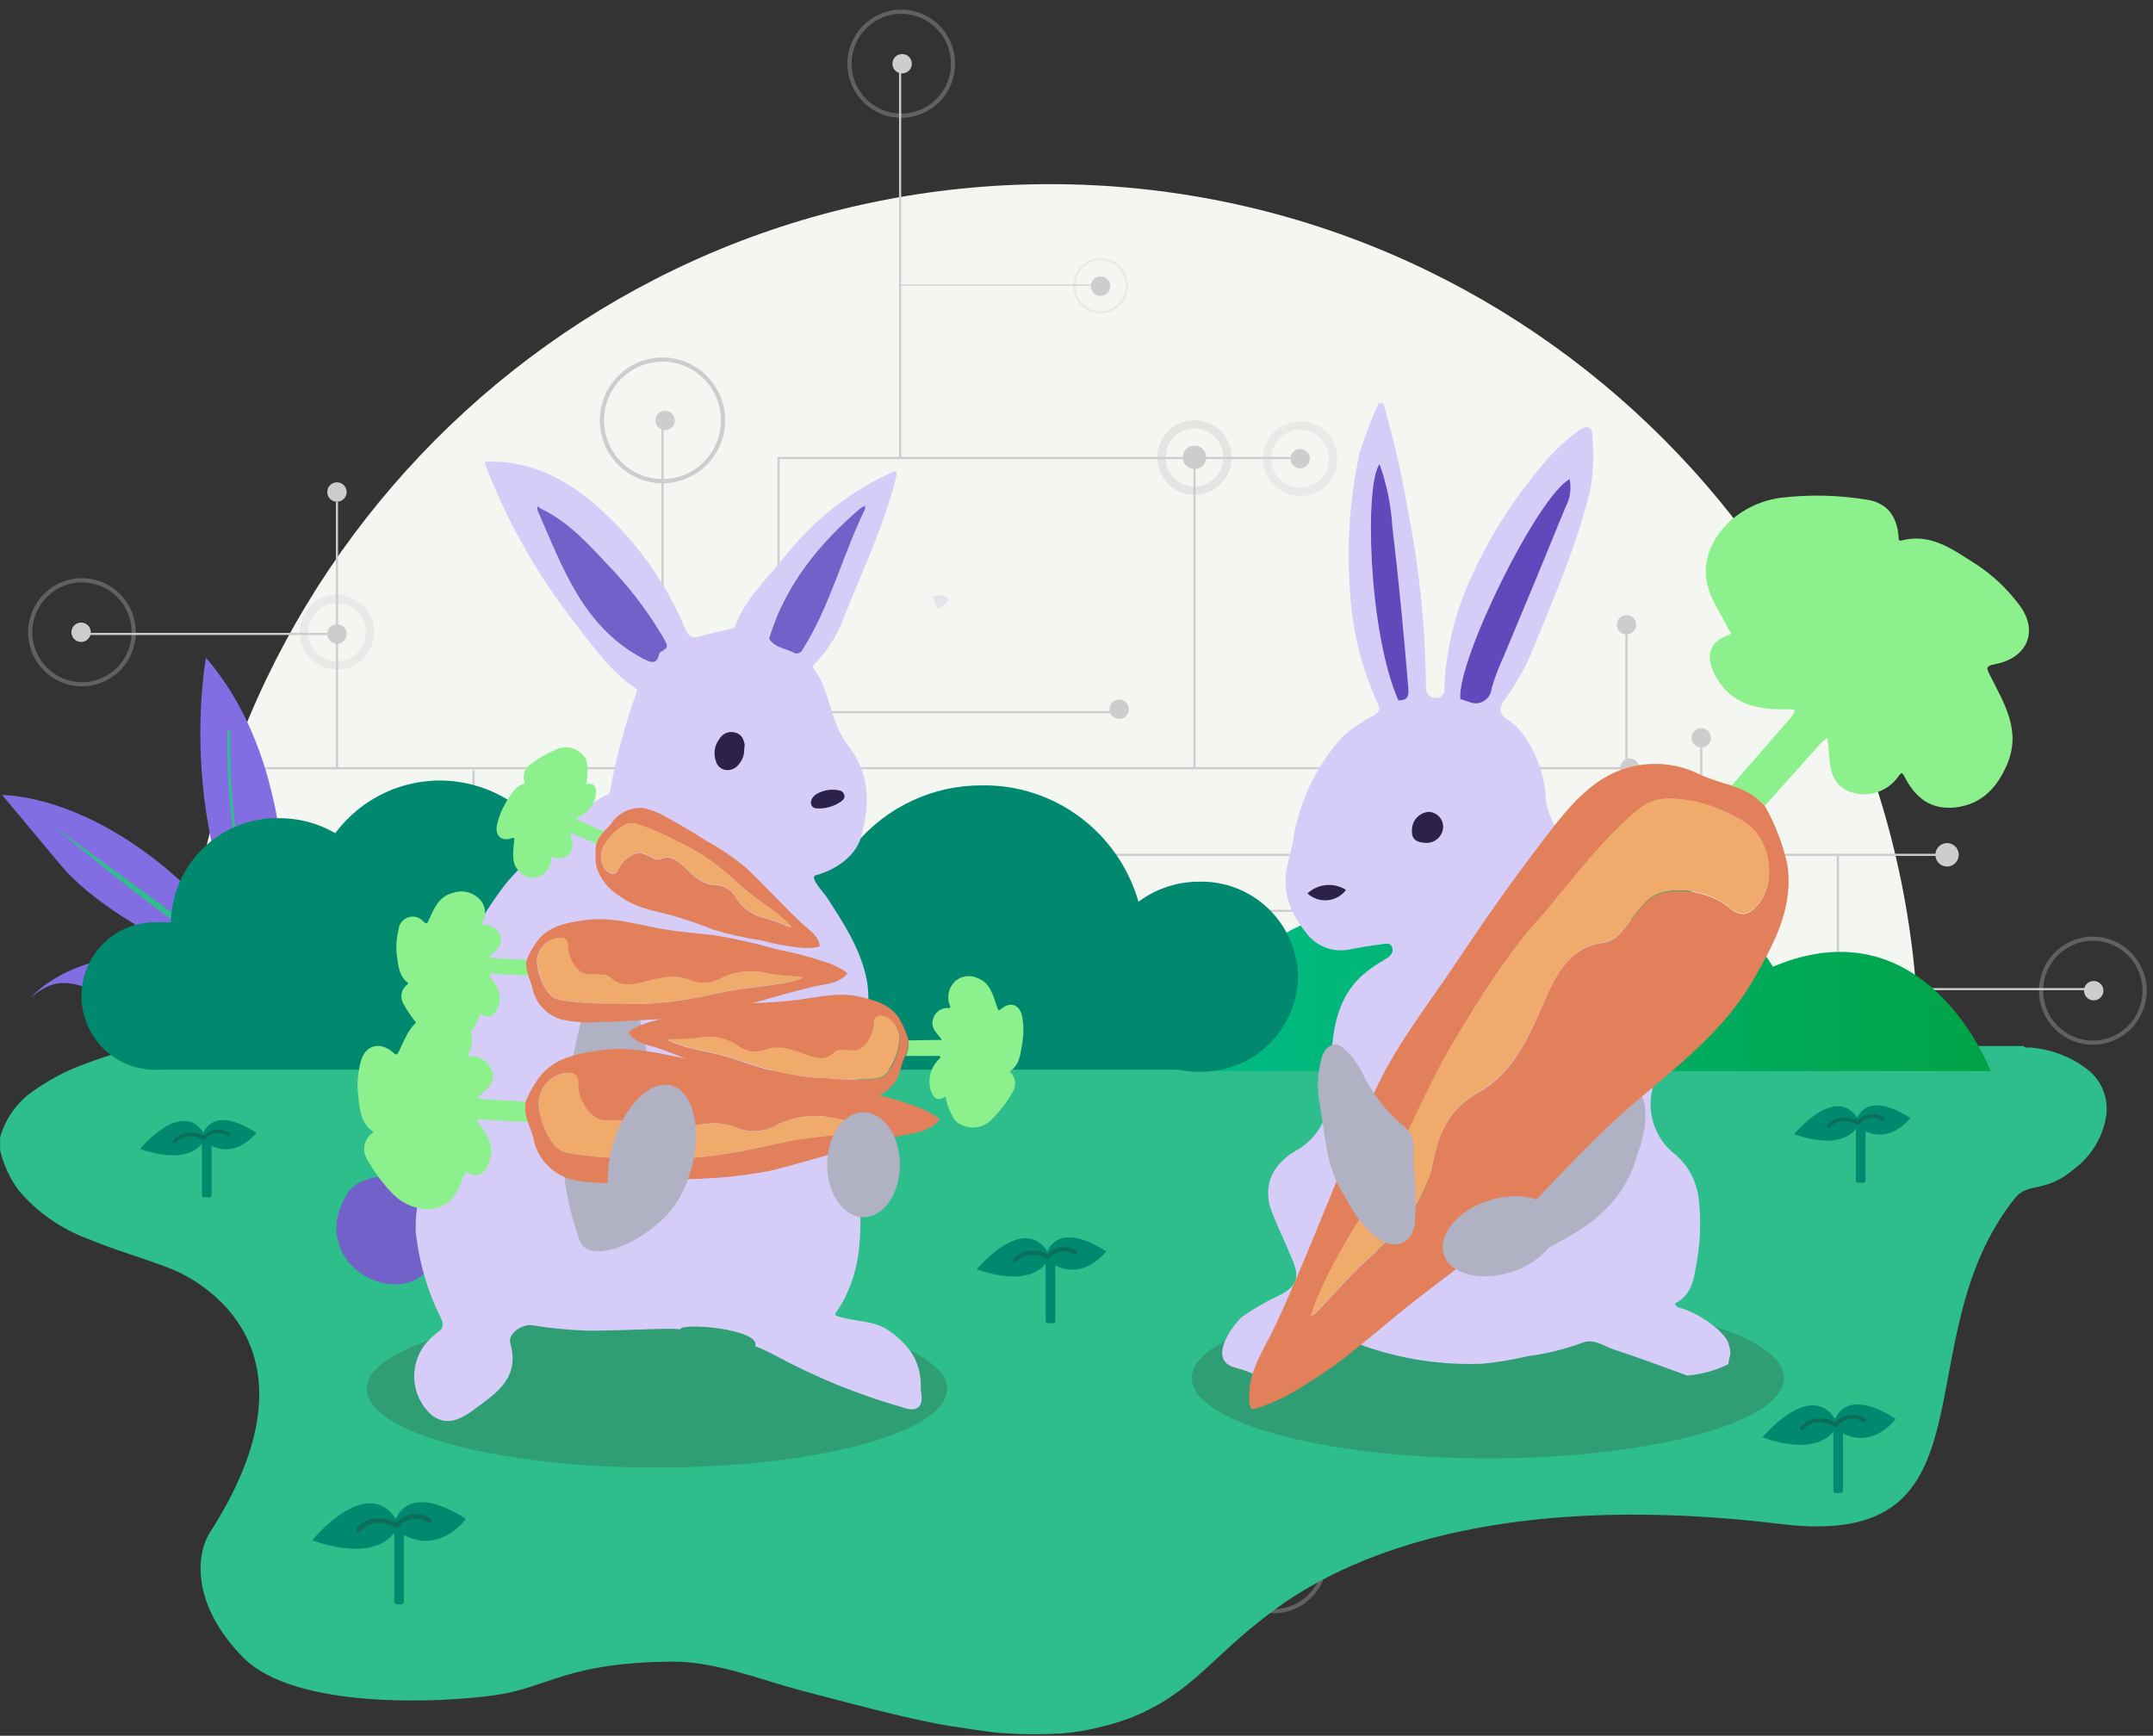 <?xml version="1.0" encoding="UTF-8"?>
<svg width="222px" height="179px" viewBox="0 0 222 179" version="1.1" xmlns="http://www.w3.org/2000/svg" xmlns:xlink="http://www.w3.org/1999/xlink">
    <rect x="0" y="0" width="222" height="179" fill="#333333" stroke="none"/>
    <!-- Generator: Sketch 60 (88103) - https://sketch.com -->
    <title>Approach_P2PSM</title>
    <desc>Created with Sketch.</desc>
    <defs>
        <linearGradient x1="0%" y1="50.042%" x2="100%" y2="50.042%" id="linearGradient-1">
            <stop stop-color="#01BC86" offset="0%"></stop>
            <stop stop-color="#01B26E" offset="37%"></stop>
            <stop stop-color="#00A347" offset="100%"></stop>
        </linearGradient>
    </defs>
    <g id="Page-1" stroke="none" stroke-width="1" fill="none" fill-rule="evenodd">
        <g id="Home-Refresh" transform="translate(-1025, -1675)">
            <g id="Approach" transform="translate(0, 1415)">
                <g id="Approach_P2PSM" transform="translate(1025, 261)">
                    <g id="Layer_4" transform="translate(17.919, 17)" fill="#F4F6F1" fill-rule="nonzero">
                        <path d="M0.737,90.99 C0.737,41.284 40.85,0.99 90.333,0.99 C139.816,0.99 179.93,41.284 179.93,90.99" id="Path"></path>
                    </g>
                    <g id="Layer_1">
                        <g id="Layer_9" transform="translate(2.987, 42)">
                            <polyline id="Path" stroke="#CDCCCE" stroke-width="0.22" points="128.451 117.15 128.451 77.14 140.985 77.14 140.985 51.19 152.941 51.19 152.941 81.02"></polyline>
                            <ellipse id="Oval" stroke="#CDCCCE" stroke-width="0.43" cx="152.951" cy="81.02" rx="6.242" ry="6.27"></ellipse>
                            <ellipse id="Oval" fill="#CDCCCE" fill-rule="nonzero" cx="164.718" cy="21.43" rx="1" ry="1"></ellipse>
                            <ellipse id="Oval" fill="#CDCCCE" fill-rule="nonzero" cx="165.057" cy="36.22" rx="1" ry="1"></ellipse>
                            <ellipse id="Oval" stroke="#CDCCCE" stroke-width="0.43" opacity="0.3" cx="128.332" cy="117.79" rx="5.336" ry="5.36"></ellipse>
                            <ellipse id="Oval" fill="#CDCCCE" fill-rule="nonzero" cx="128.232" cy="117.79" rx="1" ry="1"></ellipse>
                            <ellipse id="Oval" fill="#CDCCCE" fill-rule="nonzero" cx="152.682" cy="81.02" rx="1" ry="1"></ellipse>
                            <path d="M124.559,61.58 C124.559,61.58 122.956,62.37 123.713,62.82 C124.154,63.073 124.695,63.073 125.136,62.82 L124.698,61.93 L124.698,61.93 L124.559,61.58 Z" id="Path" fill="#E5E4EA" fill-rule="nonzero"></path>
                            <ellipse id="Oval" fill="#CDCCCE" fill-rule="nonzero" cx="152.732" cy="51.23" rx="1" ry="1"></ellipse>
                            <line x1="120.179" y1="36.1" x2="120.179" y2="3.57" id="Path" stroke="#CDCCCE" stroke-width="0.22" stroke-linecap="round" stroke-linejoin="round"></line>
                            <ellipse id="Oval" stroke="#CDCCCE" stroke-width="0.86" opacity="0.4" cx="120.179" cy="4.18" rx="3.405" ry="3.42"></ellipse>
                            <ellipse id="Oval" fill="#CDCCCE" fill-rule="nonzero" cx="120.179" cy="4.16" rx="1.205" ry="1.21"></ellipse>
                            <line x1="141.413" y1="50.93" x2="105.863" y2="50.93" id="Path" stroke="#CDCCCE" stroke-width="0.22"></line>
                            <ellipse id="Oval" fill="#CDCCCE" fill-rule="nonzero" cx="140.766" cy="51.23" rx="1" ry="1"></ellipse>
                            <ellipse id="Oval" fill="#CDCCCE" fill-rule="nonzero" cx="105.863" cy="51.23" rx="1" ry="1"></ellipse>
                            <line x1="45.843" y1="36.44" x2="45.843" y2="48.92" id="Path" stroke="#CDCCCE" stroke-width="0.22"></line>
                            <ellipse id="Oval" fill="#CDCCCE" fill-rule="nonzero" cx="45.843" cy="48.27" rx="1" ry="1"></ellipse>
                            <polyline id="Path" stroke="#CDCCCE" stroke-width="0.22" stroke-linecap="round" stroke-linejoin="round" points="164.718 21.43 164.718 36.22 152.951 36.22 21.702 36.22"></polyline>
                            <line x1="31.757" y1="22.37" x2="5.983" y2="22.37" id="Path" stroke="#CDCCCE" stroke-width="0.22" stroke-linecap="round" stroke-linejoin="round"></line>
                            <ellipse id="Oval" stroke="#CDCCCE" stroke-width="0.86" opacity="0.3" cx="31.757" cy="22.2" rx="3.405" ry="3.42"></ellipse>
                            <line x1="31.757" y1="22.2" x2="31.757" y2="8.82" id="Path" stroke="#CDCCCE" stroke-width="0.22" stroke-linecap="round" stroke-linejoin="round"></line>
                            <ellipse id="Oval" fill="#CDCCCE" fill-rule="nonzero" cx="31.757" cy="7.74" rx="1" ry="1"></ellipse>
                            <line x1="31.757" y1="22.37" x2="31.757" y2="36.22" id="Path" stroke="#CDCCCE" stroke-width="0.22" stroke-linecap="round" stroke-linejoin="round"></line>
                            <ellipse id="Oval" fill="#CDCCCE" fill-rule="nonzero" cx="31.757" cy="22.37" rx="1" ry="1"></ellipse>
                            <ellipse id="Oval" fill="#CDCCCE" fill-rule="nonzero" cx="20.498" cy="36.22" rx="1.205" ry="1.21"></ellipse>
                            <ellipse id="Oval" stroke="#CDCCCE" stroke-width="0.43" opacity="0.3" cx="5.465" cy="22.2" rx="5.336" ry="5.36"></ellipse>
                            <ellipse id="Oval" fill="#CDCCCE" fill-rule="nonzero" cx="5.376" cy="22.2" rx="1" ry="1"></ellipse>
                            <line x1="128.451" y1="77.14" x2="87.725" y2="77.14" id="Path" stroke="#CDCCCE" stroke-width="0.22"></line>
                            <ellipse id="Oval" stroke="#CDCCCE" stroke-width="0.86" opacity="0.3" cx="87.197" cy="77.07" rx="3.405" ry="3.42"></ellipse>
                            <ellipse id="Oval" fill="#CDCCCE" fill-rule="nonzero" cx="87.197" cy="77.07" rx="1" ry="1"></ellipse>
                        </g>
                        <g id="Layer_9_copy" transform="translate(54.753, 0)">
                            <polyline id="Path" stroke="#CDCCCE" stroke-width="0.22" points="38.059 6.22 38.059 46.23 25.525 46.23 25.525 72.18 13.559 72.18 13.559 42.35"></polyline>
                            <ellipse id="Oval" stroke="#CDCCCE" stroke-width="0.43" cx="13.559" cy="42.35" rx="6.242" ry="6.27"></ellipse>
                            <ellipse id="Oval" fill="#CDCCCE" fill-rule="nonzero" cx="1.792" cy="101.93" rx="1" ry="1"></ellipse>
                            <ellipse id="Oval" fill="#CDCCCE" fill-rule="nonzero" cx="1.453" cy="87.15" rx="1" ry="1"></ellipse>
                            <ellipse id="Oval" stroke="#CDCCCE" stroke-width="0.43" opacity="0.3" cx="38.178" cy="5.57" rx="5.336" ry="5.36"></ellipse>
                            <ellipse id="Oval" fill="#CDCCCE" fill-rule="nonzero" cx="38.268" cy="5.57" rx="1" ry="1"></ellipse>
                            <ellipse id="Oval" fill="#CDCCCE" fill-rule="nonzero" cx="13.828" cy="42.35" rx="1" ry="1"></ellipse>
                            <path d="M41.951,61.77 C41.951,61.77 43.554,60.99 42.797,60.54 C42.347,60.302 41.806,60.321 41.374,60.59 L41.812,61.48 L41.812,61.48 L41.951,61.77 Z" id="Path" fill="#E5E4EA" fill-rule="nonzero"></path>
                            <ellipse id="Oval" fill="#CDCCCE" fill-rule="nonzero" cx="13.778" cy="72.14" rx="1" ry="1"></ellipse>
                            <line x1="46.321" y1="87.27" x2="46.321" y2="119.79" id="Path" stroke="#CDCCCE" stroke-width="0.22" stroke-linecap="round" stroke-linejoin="round"></line>
                            <ellipse id="Oval" stroke="#CDCCCE" stroke-width="0.86" opacity="0.4" cx="46.321" cy="119.19" rx="3.405" ry="3.42"></ellipse>
                            <ellipse id="Oval" fill="#CDCCCE" fill-rule="nonzero" cx="46.321" cy="119.21" rx="1.205" ry="1.21"></ellipse>
                            <line x1="25.097" y1="72.44" x2="60.647" y2="72.44" id="Path" stroke="#CDCCCE" stroke-width="0.22"></line>
                            <ellipse id="Oval" fill="#CDCCCE" fill-rule="nonzero" cx="25.744" cy="72.14" rx="1" ry="1"></ellipse>
                            <ellipse id="Oval" fill="#CDCCCE" fill-rule="nonzero" cx="60.647" cy="72.14" rx="1" ry="1"></ellipse>
                            <line x1="120.666" y1="86.92" x2="120.666" y2="74.45" id="Path" stroke="#CDCCCE" stroke-width="0.22"></line>
                            <ellipse id="Oval" fill="#CDCCCE" fill-rule="nonzero" cx="120.666" cy="75.09" rx="1" ry="1"></ellipse>
                            <polyline id="Path" stroke="#CDCCCE" stroke-width="0.22" stroke-linecap="round" stroke-linejoin="round" points="1.792 101.93 1.792 87.15 13.559 87.15 144.808 87.15"></polyline>
                            <line x1="134.753" y1="101" x2="160.527" y2="101" id="Path" stroke="#CDCCCE" stroke-width="0.22" stroke-linecap="round" stroke-linejoin="round"></line>
                            <ellipse id="Oval" stroke="#CDCCCE" stroke-width="0.86" opacity="0.3" cx="134.753" cy="101.16" rx="3.405" ry="3.42"></ellipse>
                            <line x1="134.753" y1="101.16" x2="134.753" y2="114.55" id="Path" stroke="#CDCCCE" stroke-width="0.22" stroke-linecap="round" stroke-linejoin="round"></line>
                            <ellipse id="Oval" fill="#CDCCCE" fill-rule="nonzero" cx="134.753" cy="115.62" rx="1" ry="1"></ellipse>
                            <line x1="134.753" y1="101" x2="134.753" y2="87.15" id="Path" stroke="#CDCCCE" stroke-width="0.22" stroke-linecap="round" stroke-linejoin="round"></line>
                            <ellipse id="Oval" fill="#CDCCCE" fill-rule="nonzero" cx="134.753" cy="101" rx="1" ry="1"></ellipse>
                            <ellipse id="Oval" fill="#CDCCCE" fill-rule="nonzero" cx="146.012" cy="87.15" rx="1.205" ry="1.21"></ellipse>
                            <ellipse id="Oval" stroke="#CDCCCE" stroke-width="0.43" opacity="0.3" cx="161.045" cy="101.16" rx="5.336" ry="5.36"></ellipse>
                            <ellipse id="Oval" fill="#CDCCCE" fill-rule="nonzero" cx="161.134" cy="101.16" rx="1" ry="1"></ellipse>
                            <line x1="38.059" y1="46.23" x2="78.785" y2="46.23" id="Path" stroke="#CDCCCE" stroke-width="0.22"></line>
                            <ellipse id="Oval" stroke="#CDCCCE" stroke-width="0.86" opacity="0.3" cx="79.303" cy="46.3" rx="3.405" ry="3.42"></ellipse>
                            <ellipse id="Oval" fill="#CDCCCE" fill-rule="nonzero" cx="79.303" cy="46.3" rx="1" ry="1"></ellipse>
                        </g>
                        <g id="_6Vhgen.tif" transform="translate(0, 106)" fill="#2EBE8B" fill-rule="nonzero">
                            <path d="M215.24,3.28 C213.513,1.955 211.436,1.17 209.267,1.02 C209.058,1.02 208.809,1.1 208.65,0.87 L14.724,0.87 C12.351,1.446 10.022,2.191 7.755,3.1 C6.233,3.741 4.784,4.546 3.435,5.5 C1.77,6.644 0.558,8.34 0.01,10.29 L0.01,11.63 C0.363,13.097 0.999,14.479 1.882,15.7 C3.802,17.991 6.287,19.736 9.089,20.76 C11.667,21.85 14.355,22.6 16.964,23.59 C18.066,23.973 19.118,24.487 20.099,25.12 C22.001,26.41 33.041,33.29 21.643,51.04 C20.249,53.2 19.651,58.37 25.027,63.88 C30.403,69.39 45.724,68.59 51.17,67.79 C56.615,66.99 58.397,64.44 69.348,64.35 C73.907,64.35 78.307,66.2 82.697,67.35 C87.337,68.56 91.976,69.84 96.694,70.77 C97.799,70.98 101.801,71.58 102.349,71.63 C104.513,71.84 106.689,71.89 108.86,71.78 C109.417,71.78 109.965,71.7 110.522,71.65 C110.452,71.65 111.518,71.52 111.577,71.5 C112.453,71.34 113.33,71.14 114.196,70.91 C115.062,70.68 116.027,70.36 116.923,70.02 C116.824,70.02 117.919,69.59 117.919,69.57 C118.427,69.32 118.914,69.06 119.422,68.78 C123.275,66.6 125.714,63.49 129.467,60.52 C132.652,58 146.719,45.68 183.703,50.17 C206.45,52.92 196.027,31.29 207.754,16.57 C209.128,14.84 210.9,16.14 213.976,13.46 C215.707,12.134 216.857,10.183 217.182,8.02 C217.423,6.205 216.683,4.399 215.24,3.28 Z" id="Path"></path>
                        </g>
                        <line x1="113.15" y1="28.4" x2="92.812" y2="28.4" id="Path" stroke="#CDCCCE" stroke-width="0.11"></line>
                        <ellipse id="Oval" stroke="#CDCCCE" stroke-width="0.22" opacity="0.3" cx="113.479" cy="28.47" rx="2.728" ry="2.74"></ellipse>
                        <ellipse id="Oval" fill="#CDCCCE" fill-rule="nonzero" cx="113.479" cy="28.51" rx="1" ry="1"></ellipse>
                    </g>
                    <g id="Illustration" transform="translate(0, 66)">
                        <ellipse id="Oval" fill="#309E74" fill-rule="nonzero" cx="67.735" cy="76.23" rx="29.915" ry="8.11"></ellipse>
                        <ellipse id="Oval" fill="#309E74" fill-rule="nonzero" cx="153.419" cy="75.11" rx="30.532" ry="8.28"></ellipse>
                        <rect id="Rectangle" fill="#00896F" fill-rule="nonzero" x="40.647" y="90.76" width="1" height="7.69" rx="0.29"></rect>
                        <path d="M40.826,90.76 C40.826,90.76 39.343,94.31 32.185,91.84 C32.185,91.84 37.78,85 40.826,89.63 C40.826,89.63 42.031,85.76 48.034,89.63 C48.073,89.63 44.977,93.86 40.826,90.76 Z" id="Path" fill="#00896F" fill-rule="nonzero"></path>
                        <path d="M44.281,89.8 C43.204,89.066 41.746,89.288 40.936,90.31 C40.936,90.31 38.526,88.91 36.954,90.76" id="Path" stroke="#0C6D5B" stroke-width="0.48" stroke-linecap="round" stroke-linejoin="round"></path>
                        <rect id="Rectangle" fill="#00896F" fill-rule="nonzero" x="107.814" y="62.98" width="1" height="6.48" rx="0.24"></rect>
                        <path d="M108.003,62.99 C108.003,62.99 106.759,65.99 100.716,63.9 C100.716,63.9 105.435,58.14 108.003,62.05 C108.003,62.05 108.999,58.79 114.076,62.05 C114.076,61.99 111.508,65.59 108.003,62.99 Z" id="Path" fill="#00896F" fill-rule="nonzero"></path>
                        <path d="M110.881,62.17 C109.975,61.549 108.745,61.736 108.063,62.6 C108.063,62.6 106.072,61.42 104.659,62.97" id="Path" stroke="#0C6D5B" stroke-width="0.41" stroke-linecap="round" stroke-linejoin="round"></path>
                        <rect id="Rectangle" fill="#00896F" fill-rule="nonzero" x="189.038" y="80.3" width="1" height="6.67" rx="0.25"></rect>
                        <path d="M189.228,80.3 C189.228,80.3 187.953,83.38 181.731,81.23 C181.731,81.23 186.59,75.3 189.228,79.32 C189.228,79.32 190.283,75.97 195.479,79.32 C195.479,79.32 192.802,82.99 189.228,80.3 Z" id="Path" fill="#00896F" fill-rule="nonzero"></path>
                        <path d="M192.194,79.47 C191.262,78.836 190.001,79.027 189.297,79.91 C189.297,79.91 187.207,78.7 185.793,80.3" id="Path" stroke="#0C6D5B" stroke-width="0.42" stroke-linecap="round" stroke-linejoin="round"></path>
                        <rect id="Rectangle" fill="#00896F" fill-rule="nonzero" x="191.358" y="49.15" width="1" height="5.82" rx="0.22"></rect>
                        <path d="M191.517,49.14 C191.517,49.14 190.402,51.83 184.987,49.96 C184.987,49.96 189.218,44.79 191.517,48.29 C191.517,48.29 192.433,45.36 196.973,48.29 C196.973,48.29 194.633,51.49 191.517,49.14 Z" id="Path" fill="#00896F" fill-rule="nonzero"></path>
                        <path d="M194.136,48.42 C193.323,47.864 192.221,48.029 191.607,48.8 C191.607,48.8 189.785,47.74 188.551,49.14" id="Path" stroke="#0C6D5B" stroke-width="0.36" stroke-linecap="round" stroke-linejoin="round"></path>
                        <rect id="Rectangle" fill="#00896F" fill-rule="nonzero" x="20.816" y="50.66" width="1" height="5.82" rx="0.22"></rect>
                        <path d="M20.985,50.66 C20.985,50.66 19.861,53.35 14.445,51.48 C14.445,51.48 18.676,46.3 20.985,49.81 C20.985,49.81 21.891,46.88 26.431,49.81 C26.431,49.81 24.101,52.99 20.985,50.66 Z" id="Path" fill="#00896F" fill-rule="nonzero"></path>
                        <path d="M23.564,49.99 C22.752,49.434 21.65,49.599 21.035,50.37 C21.035,50.37 19.213,49.31 17.979,50.71" id="Path" stroke="#0C6D5B" stroke-width="0.36" stroke-linecap="round" stroke-linejoin="round"></path>
                        <path d="M0.229,14.99 C0.229,14.99 12.374,14.72 24.659,30.42 L29.099,35.56 C29.099,35.56 12.354,29.49 6.292,22.25 L0.229,14.99 Z" id="Path" fill="#836DE2" fill-rule="nonzero"></path>
                        <path d="M3.186,35.86 C3.186,35.86 11.2,26.39 28.97,35.66 C28.97,35.66 25.585,39.66 16.964,37.45 C8.342,35.24 6.979,32.69 3.186,35.86 Z" id="Path" fill="#836DE2" fill-rule="nonzero"></path>
                        <path d="M21.234,0.83 C21.234,0.83 17.521,20.83 28.93,35.72 C28.93,35.72 32.494,13.84 21.234,0.83 Z" id="Path" fill="#836DE2" fill-rule="nonzero"></path>
                        <path d="M5.515,18.17 C5.515,18.17 19.303,29.91 24.291,31.91" id="Path" fill="#2EBF8B" fill-rule="nonzero"></path>
                        <path d="M23.584,8.37 C23.584,8.37 23.066,23.75 28.412,32.37" id="Path" stroke="#2EBF8B" stroke-width="0.28" stroke-linecap="round" stroke-linejoin="round"></path>
                        <path d="M12.474,34.2 C12.474,34.2 21.503,33.6 27.606,34.52" id="Path" fill="#2EBF8B" fill-rule="nonzero"></path>
                    </g>
                    <g id="Names" transform="translate(7.964, 79)" fill-rule="nonzero">
                        <path d="M115.151,30.45 L197.301,30.45 C197.301,30.45 190.671,12.99 174.852,19.69 C174.852,19.69 163.115,-0.31 143.733,18.17 C143.733,18.17 123.315,3.8 115.151,30.45 Z" id="Path" fill="url(#linearGradient-1)"></path>
                        <g id="Names_copy" fill="#00896F">
                            <path d="M125.883,20.73 C125.828,23.389 124.721,25.917 122.806,27.755 C120.891,29.592 118.326,30.587 115.679,30.52 C114.967,30.521 114.257,30.451 113.558,30.31 L8.402,30.31 C5.607,30.454 2.96,29.038 1.519,26.627 C0.078,24.216 0.078,21.204 1.519,18.793 C2.96,16.382 5.607,14.966 8.402,15.11 L9.657,15.11 C9.798,9.046 14.799,4.242 20.836,4.37 C22.863,4.366 24.855,4.901 26.61,5.92 C29.333,2.254 33.718,0.222 38.262,0.518 C42.805,0.815 46.891,3.401 49.119,7.39 C50.583,4.829 53.319,3.272 56.258,3.326 C59.198,3.38 61.875,5.037 63.245,7.65 C64.659,4.265 67.905,2.016 71.557,1.891 C75.209,1.767 78.6,3.789 80.239,7.07 C83.474,3.192 88.262,0.963 93.3,0.99 C100.753,0.884 107.356,5.798 109.427,12.99 C111.235,11.642 113.428,10.916 115.679,10.92 C118.33,10.853 120.897,11.851 122.813,13.692 C124.728,15.534 125.833,18.067 125.883,20.73 L125.883,20.73 Z" id="Path"></path>
                        </g>
                    </g>
                    <g id="Layer_2" transform="translate(125.435, 40)" fill-rule="nonzero">
                        <g id="ZSiS0w.tif">
                            <path d="M48.531,100.85 C46.013,99.94 43.504,98.98 40.956,98.16 C39.96,97.83 38.964,97.03 37.8,97.44 C35.952,98.131 34.031,98.607 32.076,98.86 C30.545,99.224 28.992,99.481 27.426,99.63 C23.287,99.799 19.153,99.181 15.241,97.81 C14.613,97.502 13.879,97.502 13.25,97.81 C10.353,99.34 7.138,99.81 4.012,100.56 C3.196,100.77 4.818,100.85 1.852,100.01 C-1.115,99.17 1.971,95.28 2.698,94.75 C3.898,93.922 5.163,93.193 6.481,92.57 C8.183,91.73 8.621,90.84 7.894,89.07 C7.168,87.3 6.411,85.75 5.744,84.07 C4.699,81.47 5.645,79.23 7.984,77.78 C10.019,76.729 11.394,74.724 11.648,72.44 C11.807,70.7 11.757,68.96 11.896,67.22 C12.125,64.33 12.772,61.61 15.062,59.55 C15.781,58.935 16.558,58.392 17.382,57.93 C17.81,57.68 18.317,57.32 18.108,56.71 C17.899,56.1 17.352,56.35 16.964,56.39 C15.908,56.51 14.863,56.69 13.818,56.89 C12.158,57.275 10.425,56.673 9.358,55.34 C7.626,53.23 6.61,50.82 7.367,47.98 C7.556,47.25 7.735,46.52 7.875,45.79 C8.473,41.734 10.274,37.954 13.041,34.94 C13.944,34.127 14.948,33.435 16.028,32.88 C16.486,32.6 17.023,32.33 16.645,31.58 C15.004,28.031 14.039,24.205 13.798,20.3 C13.396,15.447 13.711,10.56 14.734,5.8 C15.279,4.023 15.944,2.286 16.725,0.6 L17.193,0.6 C18.199,4.013 19.006,7.482 19.612,10.99 C20.875,17.225 21.542,23.567 21.603,29.93 C21.581,30.296 21.76,30.644 22.069,30.838 C22.379,31.031 22.769,31.04 23.086,30.86 C23.634,30.58 23.494,30.05 23.504,29.6 C23.711,25.997 24.55,22.459 25.983,19.15 C27.816,14.946 30.233,11.024 33.161,7.5 C34.347,5.963 35.737,4.597 37.292,3.44 C38.128,2.82 38.726,2.94 38.736,3.77 C38.916,5.575 38.873,7.396 38.606,9.19 C37.272,15.01 34.863,20.43 32.633,25.93 C31.89,27.768 30.92,29.505 29.746,31.1 C29.079,32.02 29.109,32.74 30.154,33.3 C30.58,33.567 30.957,33.905 31.269,34.3 C32.905,36.316 33.845,38.811 33.947,41.41 C34.232,43.504 35.39,45.376 37.133,46.56 C39.393,48.303 41.219,50.548 42.469,53.12 C43.862,56.274 44.771,59.622 45.167,63.05 C45.592,65.677 45.548,68.359 45.037,70.97 C44.239,73.62 45.188,76.488 47.406,78.13 C48.685,79.281 49.505,80.858 49.716,82.57 C50.001,85.005 49.89,87.471 49.388,89.87 C49.178,91.33 48.74,92.72 47.277,93.4 C47.357,93.76 47.586,93.82 47.815,93.88 C49.686,94.38 52.364,96.25 52.792,97.53 C53.22,98.81 52.792,98.96 52.792,99.67 C51.46,100.333 50.014,100.734 48.531,100.85 Z M42.15,79.04 C42.129,77.811 41.826,76.603 41.264,75.51 C40.687,74.51 39.97,74.43 39.273,75.34 C38.169,76.686 37.148,78.098 36.217,79.57 C35.419,80.944 34.284,82.09 32.922,82.9 C31.612,83.552 30.764,84.873 30.712,86.34 C30.722,88.99 42.19,79.68 42.15,79.04 L42.15,79.04 Z M23.106,84.78 C23.156,81.91 23.215,81.84 21.493,80.41 C20.445,79.456 19.537,78.359 18.795,77.15 C17.959,75.95 17.511,74.51 16.446,73.46 C15.948,72.97 15.51,72.26 14.664,72.58 C13.818,72.9 13.668,73.64 13.499,74.39 C13.186,75.824 13.165,77.308 13.439,78.75 C13.967,81.65 14.047,84.69 15.52,87.33 C16.605,89.29 23.255,86.33 23.106,84.78 L23.106,84.78 Z M36.416,8.41 C33.161,10.11 24.798,26.99 25.137,31.05 C25.435,31.14 25.724,31.25 26.023,31.33 C26.509,31.56 27.076,31.539 27.543,31.272 C28.011,31.005 28.32,30.527 28.372,29.99 C28.713,28.853 29.139,27.743 29.646,26.67 C31.79,21.55 33.911,16.413 36.008,11.26 C36.474,10.388 36.618,9.379 36.416,8.41 L36.416,8.41 Z M18.746,31.23 C19.741,31.23 19.851,30.81 19.741,29.95 C19.273,24.38 18.746,18.82 18.089,13.28 C17.955,11.088 17.512,8.927 16.774,6.86 C15.271,8.78 15.61,23.99 18.746,31.23 Z M21.503,45.92 C21.962,45.961 22.418,45.817 22.77,45.518 C23.121,45.219 23.339,44.791 23.375,44.33 C23.391,43.912 23.238,43.505 22.951,43.202 C22.665,42.899 22.268,42.725 21.852,42.72 C20.864,42.814 20.119,43.664 20.149,44.66 C20.109,45.63 20.717,45.86 21.503,45.92 L21.503,45.92 Z M9.378,51.13 C9.938,51.649 10.69,51.905 11.448,51.837 C12.207,51.768 12.901,51.381 13.36,50.77 C12.105,49.968 10.47,50.116 9.378,51.13 L9.378,51.13 Z" id="Shape" fill="#D6CCF8"></path>
                            <path d="M43.375,78.11 C42.309,82.04 39.731,84.56 36.466,86.45 C34.475,87.58 32.484,88.6 30.493,89.66 C29.782,90.195 28.794,90.151 28.133,89.555 C27.472,88.959 27.322,87.977 27.775,87.21 C28.77,84.75 29.975,82.4 30.761,79.86 C31.243,78.47 32.457,77.467 33.907,77.26 C35.453,76.909 36.882,76.166 38.059,75.1 C39.393,73.99 40.793,72.962 42.25,72.02 C43.245,71.37 43.872,71.64 44.111,72.79 C44.31,74.005 44.231,75.25 43.882,76.43 C43.813,77.04 43.534,77.64 43.375,78.11 Z" id="Path" fill="#B1B1C4"></path>
                            <path d="M36.416,8.41 C36.618,9.379 36.474,10.388 36.008,11.26 C33.911,16.413 31.79,21.537 29.646,26.63 C29.137,27.716 28.711,28.839 28.372,29.99 C28.332,30.535 28.028,31.024 27.558,31.3 C27.089,31.576 26.515,31.602 26.023,31.37 C25.724,31.29 25.435,31.18 25.137,31.09 C24.798,26.99 33.161,10.11 36.416,8.41 Z" id="Path" fill="#6249BB"></path>
                            <path d="M18.746,31.23 C15.61,24.01 15.271,8.78 16.814,6.86 C17.552,8.927 17.995,11.088 18.128,13.28 C18.795,18.82 19.313,24.38 19.781,29.95 C19.851,30.81 19.721,31.24 18.746,31.23 Z" id="Path" fill="#6249BB"></path>
                            <path d="M21.503,45.92 C20.717,45.86 20.109,45.63 20.149,44.66 C20.119,43.664 20.864,42.814 21.852,42.72 C22.268,42.725 22.665,42.899 22.951,43.202 C23.238,43.505 23.391,43.912 23.375,44.33 C23.339,44.791 23.121,45.219 22.77,45.518 C22.418,45.817 21.962,45.961 21.503,45.92 Z" id="Path" fill="#2B214B"></path>
                            <path d="M9.378,51.13 C10.47,50.116 12.105,49.968 13.36,50.77 C12.901,51.381 12.207,51.768 11.448,51.837 C10.69,51.905 9.938,51.649 9.378,51.13 Z" id="Path" fill="#2B214B"></path>
                        </g>
                        <g id="Soseto.tif" transform="translate(2.987, 10)">
                            <path d="M53.549,32.1 C54.613,33.974 55.395,35.996 55.868,38.1 C56.565,42.65 54.445,46.4 52.384,50.02 C49.338,55.35 44.42,59.02 39.841,62.96 C36.097,66.17 32.802,69.79 29.388,73.32 C25.565,77.27 20.985,80.32 16.715,83.72 C13.25,86.49 10.005,89.53 6.162,91.79 C4.592,92.844 2.883,93.672 1.085,94.25 C0.607,94.37 0.488,94.25 0.428,93.78 C0.04,90.63 1.931,88.19 3.116,85.62 C6.76,77.79 9.696,69.62 13.22,61.79 C15.411,56.9 18.795,52.67 21.762,48.22 C24.42,44.22 27.148,40.31 30.045,36.51 C31.906,34.08 33.718,31.51 36.227,29.71 C39.42,27.415 43.632,27.136 47.098,28.99 C48.076,29.374 49.073,29.708 50.084,29.99 C51.424,30.327 52.631,31.063 53.549,32.1 L53.549,32.1 Z M30.722,43.27 C27.118,47.15 24.151,51.93 21.274,56.78 C19.044,60.55 17.372,64.6 15.371,68.48 C12.663,73.73 8.999,78.48 6.949,84.07 C6.869,84.3 6.819,84.53 6.76,84.77 C6.969,84.6 7.188,84.46 7.377,84.28 C9.238,82.35 10.961,80.28 12.991,78.51 C16.097,75.85 18.537,72.86 19.363,68.74 C19.96,65.74 21.095,63.29 24.022,61.67 C27.655,59.67 29.258,55.85 30.851,52.19 C32.105,49.32 33.489,46.63 37.083,46.19 C37.714,46.041 38.28,45.69 38.696,45.19 C39.691,44.11 40.438,42.8 41.513,41.83 C43.295,40.24 47.635,40.68 49.965,42.66 C51.14,43.66 51.956,43.29 52.792,42.35 C55.002,39.83 53.987,35.01 51.07,33.57 C49.578,32.689 47.959,32.045 46.272,31.66 C44.281,31.34 42.29,30.99 40.478,32.52 C36.844,35.55 33.987,39.35 30.722,43.27 Z" id="Shape" fill="#E1805A"></path>
                            <path d="M53.549,32.1 C52.633,31.086 51.437,30.369 50.114,30.04 C52.211,27.633 54.309,25.22 56.406,22.8 C56.516,22.611 56.603,22.41 56.665,22.2 C56.466,22.2 56.257,22.14 56.057,22.14 C52.892,22.21 50.025,21.77 48.362,18.5 C47.416,16.62 47.835,15.16 49.806,14.5 C50.303,14.33 49.925,14.08 49.806,13.88 C48.87,11.97 47.476,10.2 47.466,7.96 C47.466,4.29 50.891,0.9 55.211,0.33 C58.139,-0.017 61.101,0.047 64.012,0.52 C66.192,0.84 67.157,2.23 67.347,4.32 C67.347,4.5 67.287,4.83 67.645,4.74 C70.751,3.92 73.011,5.74 75.39,7.22 C77.028,8.302 78.472,9.655 79.661,11.22 C81.831,13.9 80.776,16.8 77.312,17.49 C76.406,17.67 76.316,17.8 76.774,18.64 C78.208,21.51 80.03,24.34 78.536,27.81 C77.541,30.18 75.938,31.92 73.3,32.25 C70.662,32.58 69.049,31.25 67.934,29.05 C67.745,28.68 67.645,28.62 67.337,29.05 C66.185,30.707 64.049,31.349 62.18,30.6 C60.189,29.71 60.269,27.79 60.109,26.02 C60.109,25.71 60.03,25.4 59.98,25.08 C59.736,25.27 59.503,25.473 59.283,25.69 L53.549,32.1 Z" id="Path" fill="#8CF18C"></path>
                            <path d="M30.722,43.27 C33.987,39.35 36.824,35.55 40.478,32.47 C42.299,30.94 44.241,31.29 46.272,31.61 C47.959,31.995 49.578,32.639 51.07,33.52 C53.987,34.96 55.052,39.78 52.792,42.3 C51.976,43.24 51.14,43.6 49.965,42.61 C47.635,40.61 43.295,40.19 41.513,41.78 C40.438,42.78 39.681,44.06 38.696,45.14 C38.28,45.64 37.714,45.991 37.083,46.14 C33.489,46.61 32.105,49.3 30.851,52.14 C29.258,55.8 27.655,59.59 24.022,61.62 C21.095,63.24 19.96,65.72 19.363,68.69 C18.537,72.81 16.097,75.8 12.991,78.46 C11,80.2 9.238,82.3 7.377,84.23 C7.188,84.41 6.969,84.55 6.76,84.72 C6.819,84.48 6.869,84.25 6.949,84.02 C8.999,78.41 12.663,73.68 15.371,68.43 C17.362,64.55 19.044,60.5 21.274,56.73 C24.151,51.93 27.118,47.15 30.722,43.27 Z" id="Path" fill="#EFAA6C"></path>
                        </g>
                        <path d="M20.318,78.99 C20.503,80.927 20.56,82.875 20.488,84.82 C20.398,87.03 18.696,88.01 16.824,86.82 C14.953,85.63 13.838,83.49 12.733,81.54 C11.259,78.89 11.19,75.85 10.652,72.95 C10.382,71.507 10.402,70.025 10.712,68.59 C10.881,67.84 11.1,67.08 11.886,66.78 C12.673,66.48 13.161,67.17 13.658,67.66 C14.724,68.66 15.172,70.16 16.008,71.36 C16.753,72.566 17.665,73.66 18.716,74.61 C20.428,76.07 20.368,76.15 20.318,78.99 Z" id="Path" fill="#B1B1C4"></path>
                        <ellipse id="Oval" fill="#B1B1C4" transform="translate(29.236, 86.486) rotate(-18.07) translate(-29.236, -86.486) " cx="29.236" cy="86.486" rx="6.095" ry="3.868"></ellipse>
                    </g>
                    <g id="Layer_7" transform="translate(33.848, 46)" fill-rule="nonzero">
                        <g id="WmWPZh.tif">
                            <path d="M0.836,79.11 C1.015,78.048 1.393,77.03 1.951,76.11 C3.385,73.71 8.651,73.9 11.458,74.87 C11.857,76.36 11.14,79.62 11.1,79.7 C13.171,81.57 10.742,81.01 10.682,83.44 C8.203,87.19 2.349,85.2 1.155,81.44 C1.025,81.02 0.946,80.6 0.836,80.18 L0.836,79.11 Z" id="Path" fill="#7261C8"></path>
                            <path d="M9.019,79.99 C8.939,77.547 9.521,75.127 10.702,72.99 C10.733,72.906 10.733,72.814 10.702,72.73 C12.484,70.84 10.961,65.87 11.05,63.97 C11.117,60.915 11.644,57.887 12.613,54.99 C13.82,51.151 15.687,47.553 18.128,44.36 C19.632,42.36 26.799,35.53 28.79,34.95 C28.887,34.922 28.967,34.852 29.009,34.76 C29.654,31.226 30.586,27.751 31.797,24.37 C31.797,24.23 31.876,24.12 31.727,24.03 C28.92,22.12 27.078,19.34 25.027,16.72 C21.343,11.91 18.369,6.592 16.197,0.93 C16.038,0.53 16.307,0.62 16.506,0.61 C20.707,0.5 24.191,2.25 27.317,4.86 C31.471,8.4 34.735,12.875 36.844,17.92 C37.232,18.81 37.621,18.82 38.367,18.61 C39.432,18.31 40.527,18.09 41.603,17.83 C41.702,17.83 41.861,17.76 41.891,17.68 C42.947,14.83 45.137,12.77 46.998,10.5 C49.802,6.879 53.408,3.964 57.531,1.99 C57.879,1.83 58.377,1.52 58.526,1.65 C58.676,1.78 58.526,2.33 58.447,2.65 C57.103,7.74 54.803,12.46 52.902,17.34 C52.246,18.875 51.315,20.275 50.154,21.47 C50.055,21.58 49.875,21.7 50.015,21.88 C51.389,23.66 51.588,25.88 52.474,27.88 C52.753,28.592 53.125,29.265 53.579,29.88 C55.938,32.81 55.868,36.12 54.883,39.47 C54.325,41.34 52.205,42.77 50.194,43.28 C49.686,43.61 51.07,45 51.408,45.53 C53.071,48.09 54.753,50.65 55.45,53.69 C56.067,56.42 55.351,59.08 54.933,61.69 C54.576,64.259 53.907,66.774 52.942,69.18 C52.772,69.58 53.041,69.81 53.22,70.07 C54.257,71.658 54.795,73.522 54.763,75.42 C54.933,79.1 55.132,82.8 53.519,86.28 C53.249,86.919 52.916,87.529 52.523,88.1 C52.085,88.68 52.304,88.68 52.842,88.83 C54.495,89.31 56.336,89.18 57.82,90.23 C59.811,91.61 61.125,93.37 61.095,95.92 C61.09,96.198 61.11,96.476 61.155,96.75 C61.344,98 60.726,98.6 59.552,98.23 C54.774,96.888 50.162,95.01 45.804,92.63 C45.227,92.327 44.631,92.06 44.022,91.83 C44.669,90.04 36.277,89.34 36.277,90.1 C35.689,89.88 31.209,90.22 26.859,90.22 C24.894,90.169 22.935,89.982 20.995,89.66 C20,89.51 18.487,90.54 18.765,91.5 C19.811,95.17 17.252,96.71 14.943,98.42 C13.151,99.75 11.877,99.88 10.632,98.9 C8.523,97.006 8.26,93.784 10.035,91.57 C10.422,91.115 10.86,90.706 11.339,90.35 C12.076,89.84 11.777,89.26 11.518,88.72 C10.277,86.207 9.463,83.503 9.109,80.72 C9.039,80.46 9.039,80.21 9.019,79.99 Z M21.533,5.41 C21.548,5.501 21.568,5.591 21.593,5.68 C24.151,11.5 26.242,17.68 32.404,20.91 C33.35,21.42 33.897,21.46 34.106,20.5 C34.226,19.97 35.361,20.13 34.724,19.07 C33.28,16.552 31.56,14.204 29.597,12.07 C27.227,9.6 25.037,6.9 21.832,5.42 C21.752,5.33 21.583,4.99 21.533,5.41 Z M48.133,20.41 C48.445,20.453 48.747,20.281 48.87,19.99 C51.717,15.5 52.961,10.3 55.281,5.58 C55.306,5.451 55.306,5.319 55.281,5.19 C55.128,5.252 54.981,5.329 54.843,5.42 C50.582,9.06 47.138,13.28 45.435,18.74 C45.406,18.814 45.406,18.896 45.435,18.97 C46.182,19.86 47.337,19.9 48.133,20.38 L48.133,20.41 Z" id="Shape" fill="#D6CCF8"></path>
                            <path d="M21.533,5.41 C21.583,5.03 21.752,5.33 21.832,5.41 C25.037,6.89 27.227,9.59 29.597,12.06 C31.56,14.194 33.28,16.542 34.724,19.06 C35.361,20.12 34.226,19.96 34.106,20.49 C33.897,21.49 33.35,21.41 32.404,20.9 C26.242,17.62 24.151,11.49 21.593,5.67 C21.568,5.584 21.548,5.498 21.533,5.41 Z" id="Path" fill="#7261C8"></path>
                            <path d="M48.133,20.38 C47.337,19.9 46.142,19.86 45.485,18.94 C45.456,18.866 45.456,18.784 45.485,18.71 C47.187,13.25 50.632,9.03 54.893,5.39 C55.031,5.299 55.178,5.222 55.331,5.16 C55.356,5.289 55.356,5.421 55.331,5.55 C53.011,10.27 51.767,15.47 48.92,19.96 C48.792,20.272 48.462,20.449 48.133,20.38 L48.133,20.38 Z" id="Path" fill="#7261C8"></path>
                            <path d="M42.887,30.21 C42.921,30.787 42.728,31.355 42.349,31.79 C42.058,32.212 41.565,32.448 41.055,32.41 C40.533,32.373 40.094,32.001 39.97,31.49 C39.696,30.735 39.82,29.893 40.298,29.25 C40.592,28.697 41.208,28.397 41.822,28.51 C42.628,28.65 42.817,29.22 42.937,29.78 C42.935,29.925 42.918,30.069 42.887,30.21 Z" id="Path" fill="#2B214B"></path>
                            <path d="M50.612,36.37 C50.293,36.37 49.895,36.37 49.786,35.92 C49.676,35.47 50.035,35.06 50.423,34.84 C51.152,34.439 52.007,34.332 52.812,34.54 C53.008,34.614 53.156,34.777 53.21,34.98 C53.3,35.28 53.091,35.51 52.852,35.67 C52.192,36.124 51.412,36.368 50.612,36.37 Z" id="Path" fill="#2B214B"></path>
                            <path d="M25.206,62.09 C23.498,68.267 23.738,74.825 25.893,80.86 C27.028,84.23 35.58,79.81 36.695,75.17 C37.312,72.874 36.858,70.42 35.46,68.5 C34.058,66.478 33.163,64.145 32.852,61.7 C32.335,58.903 31.671,56.136 30.861,53.41 C30.383,51.61 29.497,51.49 28.382,53.1 C27.236,54.913 26.395,56.903 25.893,58.99 C25.615,60.09 25.406,61.22 25.206,62.09 Z" id="Path" fill="#B1B1C4"></path>
                        </g>
                        <g id="Soseto.tif-2" transform="translate(2.987, 57)">
                            <path d="M17.352,9.63 C17.777,8.579 18.358,7.598 19.074,6.72 C20.717,4.96 22.937,4.62 25.097,4.3 C28.273,3.84 31.379,4.68 34.475,5.3 C37.003,5.81 39.552,6 42.11,6.3 C44.937,6.755 47.733,7.387 50.483,8.19 C52.766,8.61 55.015,9.199 57.212,9.95 C58.154,10.259 59.048,10.696 59.87,11.25 C60.069,11.41 60.069,11.49 59.87,11.68 C58.696,12.86 57.083,12.87 55.649,13.2 C51.249,14.2 46.958,15.65 42.588,16.74 C39.839,17.253 37.052,17.538 34.256,17.59 C31.757,17.78 29.278,17.92 26.759,17.95 C25.151,18.077 23.533,17.955 21.961,17.59 C19.984,17.012 18.506,15.357 18.148,13.32 C17.996,12.783 17.813,12.256 17.601,11.74 C17.307,11.078 17.22,10.342 17.352,9.63 Z M29.298,15.47 C32.187,15.613 35.083,15.452 37.939,14.99 C40.209,14.7 42.419,14.08 44.659,13.65 C47.645,13.08 50.821,13.06 53.788,12.09 L54.126,11.95 C53.996,11.906 53.863,11.873 53.728,11.85 C52.334,11.7 50.911,11.67 49.547,11.39 C47.521,10.847 45.37,11.031 43.464,11.91 C42.136,12.73 40.499,12.867 39.054,12.28 C37.063,11.42 34.972,11.99 32.952,12.51 C31.369,12.92 29.816,13.22 28.462,11.88 C28.177,11.66 27.826,11.544 27.466,11.55 C26.71,11.49 25.923,11.6 25.177,11.47 C23.942,11.25 22.718,9.3 22.777,7.7 C22.777,6.89 22.389,6.7 21.782,6.62 C20.894,6.651 20.059,7.052 19.478,7.728 C18.898,8.404 18.625,9.293 18.726,10.18 C18.849,11.085 19.111,11.966 19.502,12.79 C20.03,13.73 20.498,14.65 21.732,14.91 C24.246,15.319 26.791,15.507 29.338,15.47 L29.298,15.47 Z" id="Shape" fill="#E1805A"></path>
                            <path d="M17.352,9.63 C17.231,10.338 17.324,11.066 17.621,11.72 L12.643,11.45 C12.53,11.466 12.42,11.496 12.315,11.54 C12.361,11.636 12.418,11.726 12.484,11.81 C13.539,13.1 14.286,14.43 13.479,16.18 C13.011,17.18 12.285,17.48 11.349,16.89 C11.12,16.74 11.14,16.98 11.09,17.08 C10.602,18.08 10.333,19.23 9.418,19.96 C7.914,21.16 5.436,20.83 3.773,19.22 C2.682,18.123 1.751,16.878 1.005,15.52 C0.478,14.652 0.684,13.524 1.483,12.9 C1.553,12.84 1.712,12.76 1.563,12.65 C0.219,11.65 0.239,10.09 0.07,8.65 C-0.016,7.619 0.075,6.58 0.338,5.58 C0.747,3.81 2.27,3.31 3.673,4.52 C4.042,4.84 4.111,4.82 4.321,4.37 C5.037,2.85 5.615,1.18 7.516,0.67 C8.734,0.226 10.097,0.509 11.04,1.4 C11.915,2.258 12.088,3.607 11.458,4.66 C11.369,4.86 11.379,4.92 11.638,4.93 C12.685,4.866 13.641,5.531 13.947,6.54 C14.216,7.64 13.41,8.24 12.743,8.88 L12.394,9.24 C12.551,9.28 12.711,9.31 12.872,9.33 L17.352,9.63 Z" id="Path" fill="#8CF18C"></path>
                            <path d="M29.338,15.47 C26.795,15.509 24.253,15.325 21.742,14.92 C20.518,14.66 20.04,13.74 19.512,12.8 C19.121,11.976 18.859,11.095 18.736,10.19 C18.635,9.303 18.908,8.414 19.488,7.738 C20.069,7.062 20.904,6.661 21.792,6.63 C22.439,6.63 22.857,6.9 22.787,7.71 C22.728,9.31 23.952,11.26 25.187,11.48 C25.933,11.61 26.72,11.48 27.476,11.56 C27.836,11.554 28.186,11.67 28.472,11.89 C29.826,13.23 31.379,12.89 32.962,12.52 C34.953,12 37.053,11.43 39.064,12.29 C40.509,12.877 42.146,12.74 43.474,11.92 C45.38,11.041 47.531,10.857 49.557,11.4 C50.921,11.68 52.344,11.71 53.738,11.86 C53.873,11.883 54.006,11.916 54.136,11.96 L53.798,12.1 C50.811,13.1 47.695,13.1 44.669,13.66 C42.429,14.09 40.219,14.66 37.949,15 C35.103,15.457 32.217,15.614 29.338,15.47 L29.338,15.47 Z" id="Path" fill="#EFAA6C"></path>
                        </g>
                        <g id="Soseto.tif-3" transform="translate(30.861, 53)">
                            <path d="M28.97,7.29 C28.741,6.473 28.406,5.689 27.974,4.96 C26.978,3.52 25.475,3.15 23.992,2.8 C21.881,2.28 19.741,2.8 17.631,3.1 C15.909,3.309 14.178,3.43 12.444,3.46 C10.511,3.654 8.595,3.988 6.71,4.46 C5.145,4.664 3.6,4.998 2.091,5.46 C1.429,5.65 0.8,5.944 0.229,6.33 C0.09,6.44 0.08,6.5 0.229,6.65 C0.956,7.65 2.041,7.71 2.997,8.04 C5.903,9.04 8.721,10.36 11.608,11.42 C13.427,11.959 15.294,12.321 17.183,12.5 C18.845,12.77 20.528,13.01 22.16,13.16 C23.234,13.345 24.332,13.345 25.406,13.16 C26.841,12.735 27.917,11.537 28.193,10.06 C28.318,9.656 28.464,9.259 28.631,8.87 C28.886,8.384 29.003,7.838 28.97,7.29 L28.97,7.29 Z M20.607,11.18 C18.661,11.147 16.726,10.882 14.843,10.39 C13.32,10.05 11.857,9.46 10.383,9.02 C8.392,8.42 6.262,8.25 4.321,7.35 C4.239,7.317 4.162,7.273 4.092,7.22 C4.181,7.215 4.271,7.215 4.36,7.22 C5.311,7.224 6.262,7.177 7.208,7.08 C8.602,6.764 10.063,7.019 11.269,7.79 C12.101,8.489 13.244,8.68 14.256,8.29 C15.65,7.74 17.013,8.29 18.347,8.78 C19.403,9.18 20.428,9.49 21.404,8.52 C21.594,8.379 21.825,8.306 22.061,8.31 C22.578,8.31 23.056,8.43 23.604,8.37 C24.45,8.26 25.366,6.82 25.406,5.58 C25.406,4.96 25.724,4.81 26.162,4.81 C27.347,4.81 28.362,6.43 28.034,7.71 C27.914,8.404 27.696,9.078 27.387,9.71 C26.988,10.41 26.61,11.1 25.784,11.24 C24.061,11.392 22.326,11.372 20.607,11.18 L20.607,11.18 Z" id="Shape" fill="#E1805A"></path>
                            <path d="M28.97,7.29 C29.022,7.84 28.922,8.394 28.681,8.89 L32.076,8.89 C32.152,8.905 32.226,8.932 32.295,8.97 C32.245,9.04 32.215,9.11 32.165,9.17 C31.26,10.01 30.912,11.295 31.269,12.48 C31.538,13.28 32.016,13.55 32.663,13.14 C32.832,13.03 32.802,13.22 32.832,13.3 C32.995,14.13 33.335,14.914 33.828,15.6 C34.372,16.076 35.082,16.314 35.802,16.261 C36.522,16.209 37.19,15.87 37.66,15.32 C38.463,14.514 39.153,13.602 39.711,12.61 C40.106,11.977 40.028,11.157 39.522,10.61 C39.522,10.61 39.373,10.49 39.522,10.41 C40.517,9.69 40.517,8.5 40.727,7.41 C40.846,6.621 40.846,5.819 40.727,5.03 C40.547,3.65 39.542,3.19 38.536,4.03 C38.268,4.25 38.228,4.24 38.108,3.88 C37.7,2.67 37.402,1.35 36.117,0.88 C35.316,0.474 34.347,0.627 33.708,1.26 C33.064,1.919 32.887,2.906 33.26,3.75 C33.31,3.91 33.26,3.96 33.131,3.95 C32.382,3.876 31.69,4.359 31.498,5.09 C31.259,5.92 31.767,6.43 32.195,6.95 L32.404,7.24 C32.298,7.249 32.191,7.249 32.085,7.24 L28.97,7.29 Z" id="Path" fill="#8CF18C"></path>
                            <path d="M20.607,11.18 C22.319,11.35 24.043,11.35 25.754,11.18 C26.58,11.04 26.959,10.35 27.357,9.65 C27.666,9.018 27.884,8.344 28.004,7.65 C28.332,6.37 27.317,4.77 26.132,4.75 C25.694,4.75 25.396,4.9 25.376,5.52 C25.376,6.76 24.38,8.2 23.574,8.31 C23.066,8.37 22.578,8.24 22.031,8.25 C21.795,8.246 21.564,8.319 21.374,8.46 C20.378,9.46 19.383,9.12 18.317,8.72 C16.983,8.22 15.62,7.72 14.226,8.23 C13.214,8.62 12.071,8.429 11.239,7.73 C10.034,6.959 8.572,6.704 7.178,7.02 C6.232,7.117 5.281,7.164 4.33,7.16 C4.241,7.155 4.151,7.155 4.062,7.16 C4.132,7.213 4.209,7.257 4.291,7.29 C6.282,8.19 8.342,8.36 10.353,8.96 C11.847,9.4 13.34,9.96 14.813,10.33 C16.704,10.845 18.649,11.13 20.607,11.18 Z" id="Path" fill="#EFAA6C"></path>
                        </g>
                        <g id="Soseto.tif-4" transform="translate(6.969, 44)">
                            <path d="M13.479,7.99 C13.811,7.181 14.26,6.426 14.813,5.75 C16.088,4.39 17.8,4.13 19.472,3.89 C21.941,3.53 24.35,4.18 26.74,4.66 C28.731,5.06 30.722,5.21 32.653,5.42 C34.845,5.763 37.013,6.247 39.144,6.87 C40.913,7.197 42.656,7.652 44.36,8.23 C45.088,8.463 45.779,8.8 46.411,9.23 C46.57,9.35 46.57,9.41 46.411,9.56 C45.505,10.47 44.251,10.47 43.136,10.73 C39.731,11.53 36.416,12.62 33.021,13.46 C30.892,13.856 28.735,14.077 26.57,14.12 C24.639,14.26 22.698,14.37 20.766,14.39 C19.522,14.492 18.27,14.401 17.053,14.12 C15.514,13.679 14.357,12.401 14.067,10.82 C13.951,10.405 13.812,9.998 13.649,9.6 C13.437,9.091 13.378,8.532 13.479,7.99 Z M22.767,12.5 C24.994,12.615 27.225,12.497 29.427,12.15 C31.19,11.92 32.892,11.44 34.634,11.15 C36.983,10.71 39.403,10.69 41.702,9.95 L41.971,9.84 C41.871,9.804 41.767,9.777 41.662,9.76 C40.577,9.65 39.482,9.62 38.417,9.41 C36.849,8.988 35.183,9.13 33.708,9.81 C32.678,10.441 31.412,10.545 30.294,10.09 C28.741,9.43 27.128,9.87 25.565,10.27 C24.34,10.59 23.136,10.82 22.09,9.79 C21.882,9.621 21.622,9.529 21.354,9.53 C20.766,9.48 20.159,9.53 19.582,9.46 C18.586,9.29 17.68,7.79 17.72,6.55 C17.72,5.93 17.422,5.75 16.914,5.72 C16.228,5.743 15.583,6.054 15.135,6.576 C14.687,7.098 14.476,7.785 14.554,8.47 C14.654,9.163 14.855,9.837 15.152,10.47 C15.56,11.2 15.938,11.91 16.884,12.11 C18.829,12.419 20.798,12.552 22.767,12.51 L22.767,12.5 Z" id="Shape" fill="#E1805A"></path>
                            <path d="M13.479,7.99 C13.388,8.539 13.461,9.103 13.688,9.61 L9.806,9.4 C9.721,9.414 9.637,9.437 9.557,9.47 C9.594,9.543 9.637,9.614 9.686,9.68 C10.503,10.68 11.08,11.68 10.463,13.05 C10.095,13.82 9.527,14.05 8.81,13.6 C8.631,13.48 8.651,13.67 8.611,13.74 C8.356,14.573 7.913,15.336 7.317,15.97 C5.911,16.865 4.069,16.625 2.937,15.4 C2.096,14.55 1.376,13.587 0.796,12.54 C0.382,11.879 0.542,11.008 1.165,10.54 C1.215,10.49 1.344,10.43 1.224,10.34 C0.229,9.55 0.229,8.34 0.07,7.25 C0.004,6.45 0.075,5.646 0.279,4.87 C0.329,4.274 0.733,3.768 1.302,3.59 C1.87,3.413 2.489,3.598 2.867,4.06 C3.146,4.3 3.206,4.29 3.365,3.94 C3.922,2.76 4.36,1.48 5.844,1.09 C6.782,0.744 7.834,0.961 8.561,1.65 C9.256,2.303 9.394,3.359 8.89,4.17 C8.82,4.32 8.83,4.37 9.029,4.37 C9.842,4.326 10.578,4.847 10.811,5.63 C11.02,6.48 10.403,6.94 9.876,7.44 L9.607,7.71 C9.728,7.745 9.851,7.772 9.975,7.79 L13.479,7.99 Z" id="Path" fill="#8CF18C"></path>
                            <path d="M22.767,12.51 C20.814,12.543 18.862,12.402 16.934,12.09 C15.938,11.89 15.61,11.18 15.202,10.45 C14.905,9.817 14.704,9.143 14.604,8.45 C14.523,7.768 14.728,7.084 15.17,6.56 C15.612,6.037 16.251,5.721 16.934,5.69 C17.441,5.69 17.77,5.9 17.74,6.52 C17.74,7.76 18.646,9.26 19.602,9.43 C20.179,9.53 20.786,9.43 21.374,9.5 C21.642,9.499 21.902,9.591 22.11,9.76 C23.106,10.76 24.36,10.56 25.585,10.24 C27.148,9.84 28.76,9.4 30.313,10.06 C31.432,10.515 32.698,10.411 33.728,9.78 C35.203,9.1 36.869,8.958 38.437,9.38 C39.502,9.59 40.597,9.62 41.682,9.73 C41.787,9.747 41.891,9.774 41.991,9.81 L41.722,9.92 C39.422,10.66 37.003,10.68 34.654,11.12 C32.912,11.45 31.209,11.93 29.447,12.12 C27.24,12.482 25.002,12.613 22.767,12.51 Z" id="Path" fill="#EFAA6C"></path>
                        </g>
                        <g id="Soseto.tif-5" transform="translate(16.924, 30)">
                            <path d="M10.702,9.99 C10.602,10.747 10.602,11.513 10.702,12.27 C11.077,13.593 11.948,14.718 13.131,15.41 C14.664,16.57 16.565,16.9 18.387,17.36 C19.856,17.778 21.302,18.276 22.718,18.85 C24.348,19.343 26.011,19.717 27.695,19.97 C29.035,20.339 30.404,20.594 31.787,20.73 C32.392,20.794 33.003,20.764 33.599,20.64 C33.748,20.64 33.778,20.55 33.738,20.39 C33.489,19.39 32.643,18.89 31.986,18.29 C29.995,16.44 28.163,14.39 26.192,12.52 C24.909,11.451 23.525,10.51 22.061,9.71 C20.806,8.91 19.532,8.13 18.228,7.43 C17.42,6.912 16.527,6.543 15.59,6.34 C14.264,6.201 12.973,6.819 12.245,7.94 C12.006,8.24 11.727,8.49 11.468,8.77 C11.114,9.105 10.851,9.525 10.702,9.99 Z M18.835,9.66 C20.405,10.354 21.883,11.241 23.235,12.3 C24.34,13.11 25.306,14.09 26.361,14.97 C27.775,16.16 29.417,17.03 30.682,18.44 C30.737,18.497 30.784,18.56 30.821,18.63 L30.582,18.58 C29.815,18.247 29.031,17.957 28.233,17.71 C26.989,17.487 25.889,16.765 25.187,15.71 C24.771,14.857 23.921,14.303 22.977,14.27 C21.652,14.27 20.737,13.33 19.831,12.45 C19.124,11.76 18.397,11.15 17.262,11.61 C17.064,11.673 16.85,11.655 16.665,11.56 C16.265,11.346 15.853,11.155 15.43,10.99 C14.714,10.78 13.439,11.65 12.991,12.66 C12.763,13.17 12.464,13.2 12.115,13.04 C11.12,12.62 10.911,10.94 11.608,10.04 C11.95,9.522 12.358,9.052 12.822,8.64 C13.4,8.2 13.937,7.76 14.664,7.93 C16.109,8.355 17.507,8.928 18.835,9.64 L18.835,9.66 Z" id="Shape" fill="#E1805A"></path>
                            <path d="M10.702,9.99 C10.859,9.522 11.133,9.102 11.498,8.77 L8.77,7.54 C8.711,7.54 8.671,7.45 8.621,7.4 C8.679,7.357 8.738,7.317 8.8,7.28 C9.825,6.88 10.548,5.946 10.682,4.85 C10.752,4.1 10.453,3.71 9.776,3.85 C9.617,3.85 9.696,3.74 9.696,3.66 C9.856,2.922 9.856,2.158 9.696,1.42 C9.424,0.84 8.929,0.396 8.324,0.19 C7.72,-0.015 7.058,0.035 6.491,0.33 C5.555,0.723 4.675,1.237 3.873,1.86 C3.315,2.255 3.088,2.974 3.315,3.62 C3.315,3.67 3.395,3.77 3.315,3.8 C2.32,4.06 1.832,5.02 1.324,5.88 C0.958,6.503 0.686,7.177 0.518,7.88 C0.179,9.08 0.826,9.81 1.941,9.45 C2.24,9.35 2.27,9.38 2.24,9.71 C2.14,10.85 1.921,12.05 2.777,12.88 C3.284,13.49 4.128,13.697 4.858,13.39 C5.611,13.062 6.097,12.314 6.093,11.49 C6.093,11.34 6.093,11.31 6.272,11.37 C6.855,11.681 7.577,11.519 7.974,10.99 C8.462,10.38 8.223,9.79 8.074,9.21 C8.074,9.11 8.074,9 7.994,8.9 C8.089,8.911 8.183,8.935 8.273,8.97 L10.702,9.99 Z" id="Path" fill="#8CF18C"></path>
                            <path d="M18.835,9.64 C17.508,8.914 16.111,8.328 14.664,7.89 C13.937,7.72 13.4,8.16 12.822,8.6 C12.359,9.008 11.951,9.476 11.608,9.99 C10.911,10.93 11.16,12.61 12.115,12.99 C12.464,13.15 12.763,13.12 12.991,12.61 C13.469,11.61 14.714,10.73 15.43,10.94 C15.853,11.105 16.265,11.296 16.665,11.51 C16.85,11.605 17.064,11.623 17.262,11.56 C18.397,11.1 19.124,11.71 19.831,12.4 C20.737,13.28 21.652,14.2 22.977,14.22 C23.921,14.253 24.771,14.807 25.187,15.66 C25.889,16.715 26.989,17.437 28.233,17.66 C29.031,17.907 29.815,18.197 30.582,18.53 L30.821,18.58 C30.784,18.51 30.737,18.447 30.682,18.39 C29.417,16.99 27.775,16.14 26.361,14.99 C25.306,14.11 24.37,13.13 23.235,12.32 C21.885,11.247 20.407,10.346 18.835,9.64 L18.835,9.64 Z" id="Path" fill="#EFAA6C"></path>
                        </g>
                        <ellipse id="Oval" fill="#B1B1C4" transform="translate(33.365, 72.364) rotate(-74.84) translate(-33.365, -72.364) " cx="33.365" cy="72.364" rx="7.688" ry="4.232"></ellipse>
                        <ellipse id="Oval" fill="#B1B1C4" cx="55.191" cy="73.11" rx="3.753" ry="5.41"></ellipse>
                    </g>
                </g>
            </g>
        </g>
    </g>
</svg>